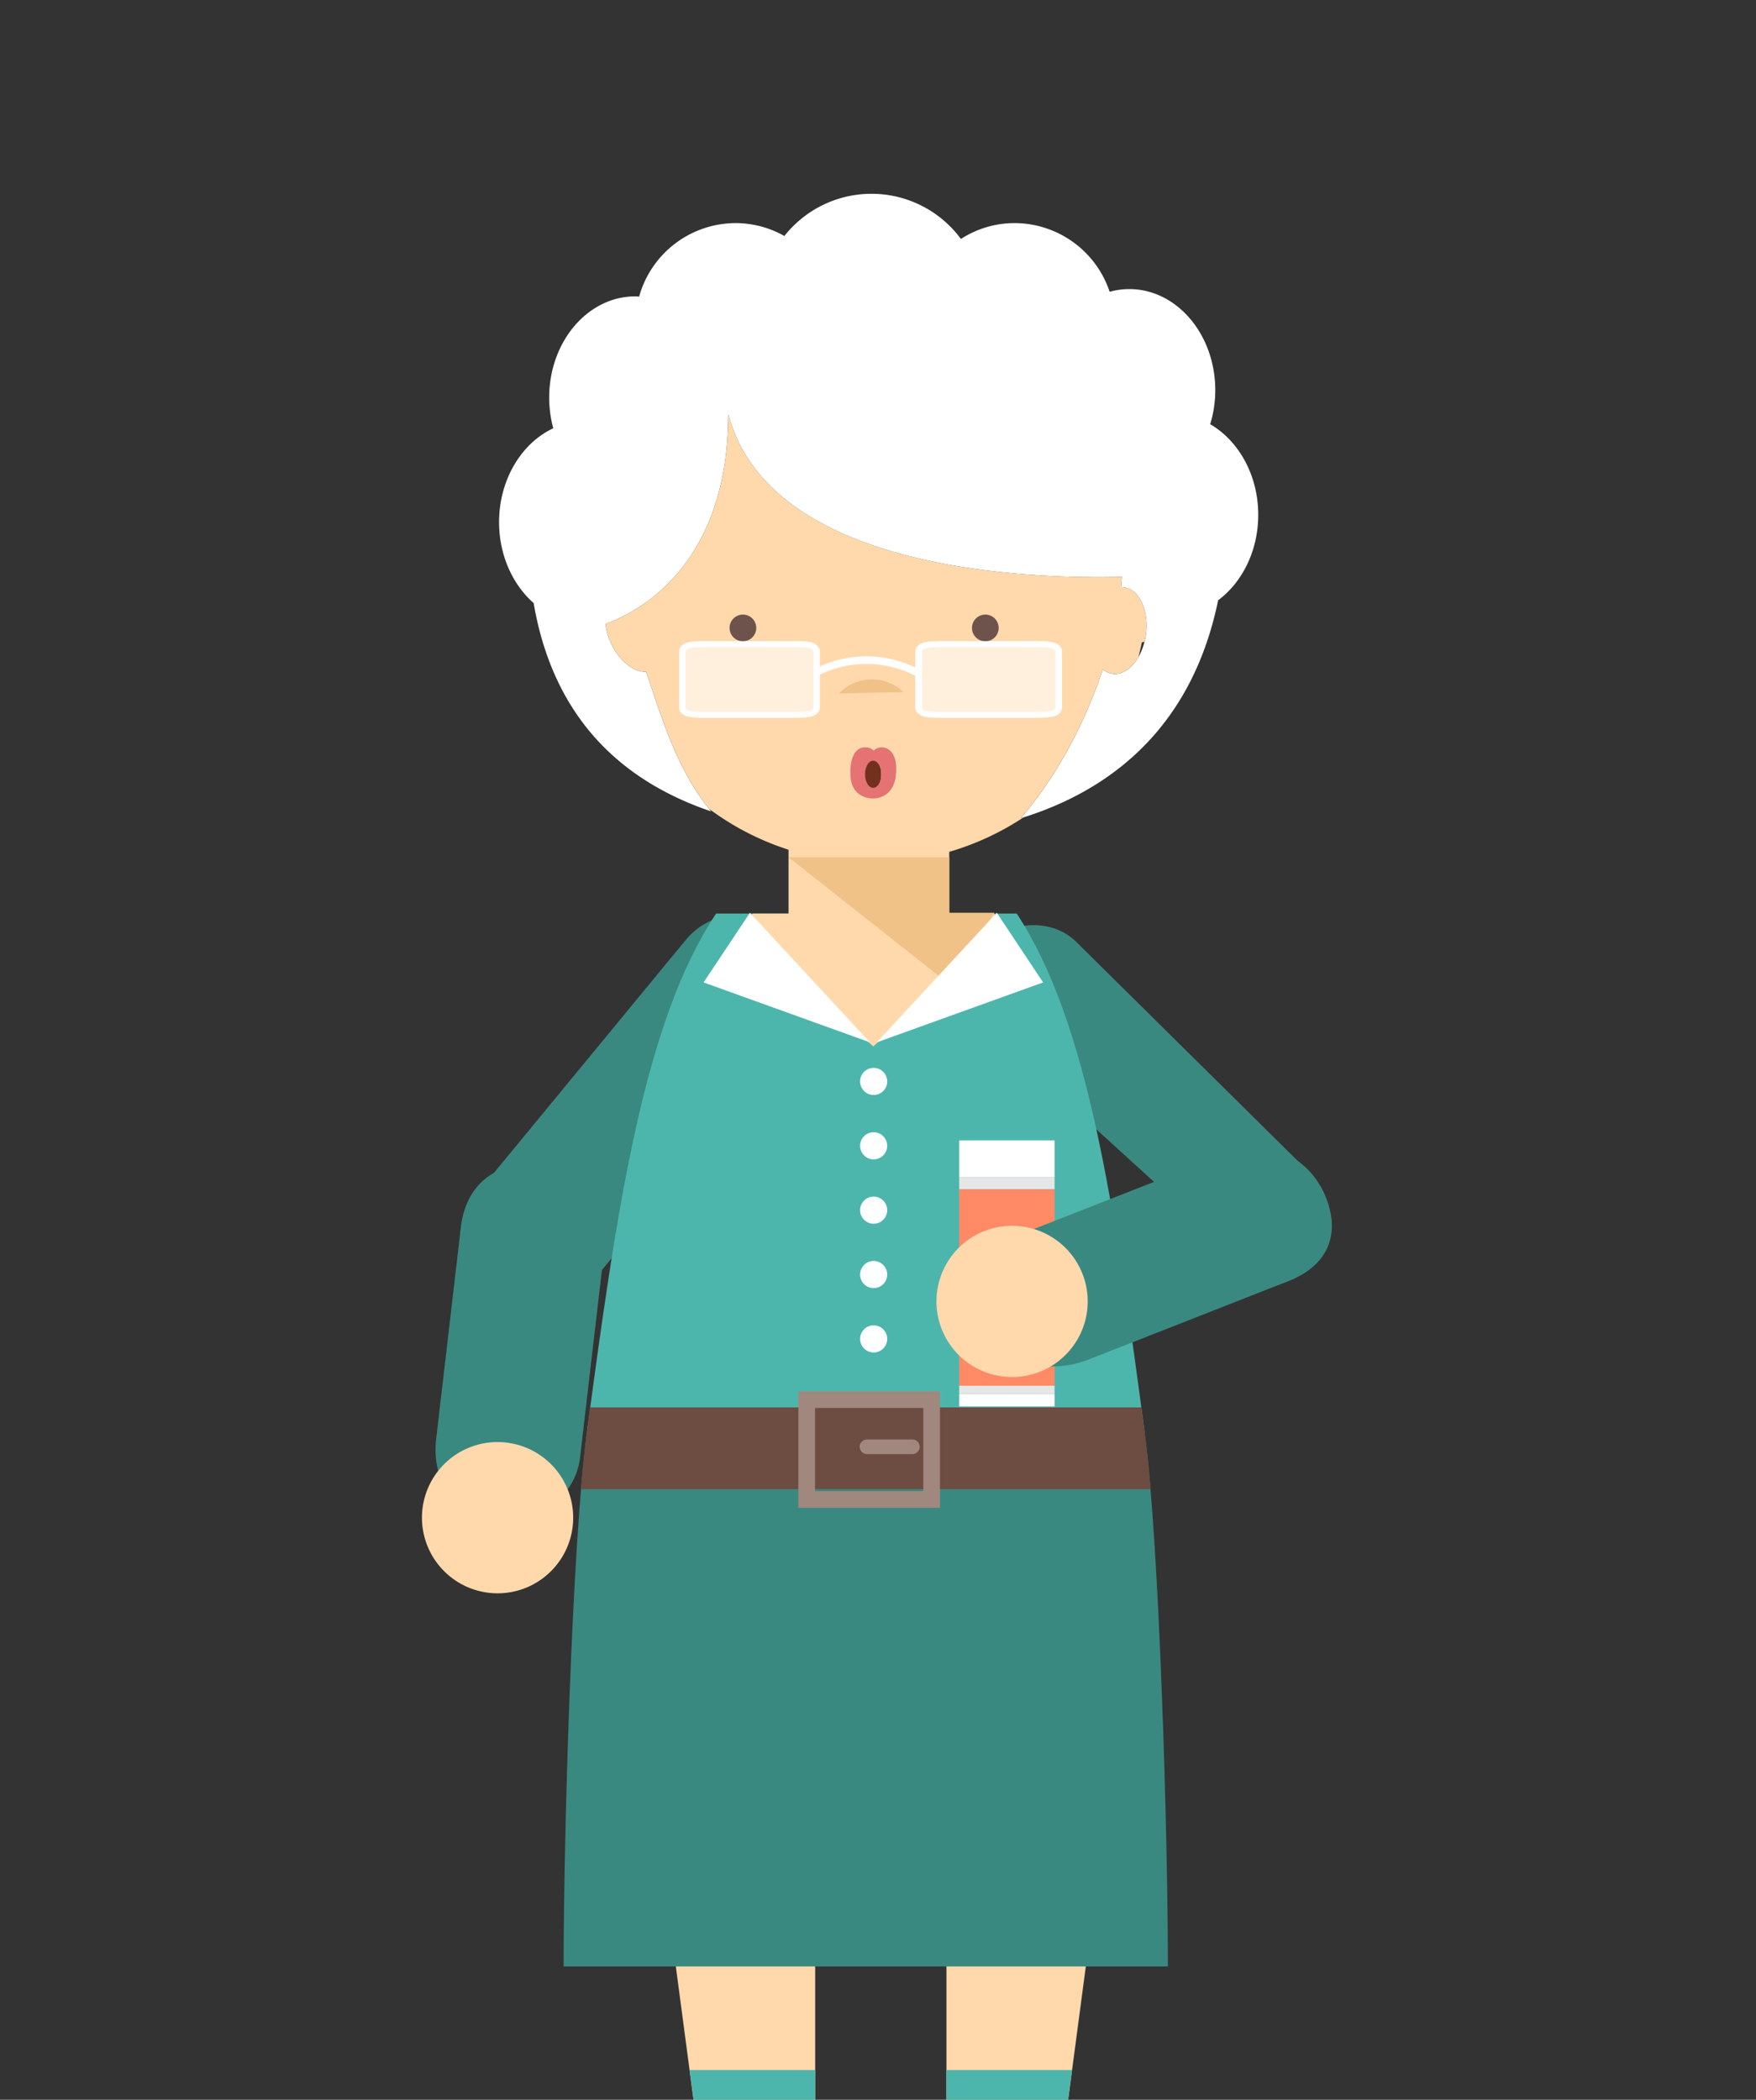 <svg xmlns="http://www.w3.org/2000/svg" xmlns:xlink="http://www.w3.org/1999/xlink" width="531" height="635" viewBox="0 0 531 635">
  <rect x="0" y="0" width="531" height="635" fill="#333333" stroke="none"/>
  <defs>
    <clipPath id="clip-path">
      <rect id="Rectangle_42" data-name="Rectangle 42" width="531" height="635" transform="translate(4938 57)" fill="#fff" stroke="#707070" stroke-width="1"/>
    </clipPath>
    <clipPath id="clip-path-2">
      <rect id="Rectangle_41" data-name="Rectangle 41" width="275.136" height="662.962" fill="none"/>
    </clipPath>
    <clipPath id="clip-path-4">
      <rect id="Rectangle_31" data-name="Rectangle 31" width="29.599" height="29.599" fill="none"/>
    </clipPath>
    <clipPath id="clip-path-6">
      <rect id="Rectangle_38" data-name="Rectangle 38" width="40.614" height="21.411" fill="none"/>
    </clipPath>
    <clipPath id="clip-path-7">
      <rect id="Rectangle_39" data-name="Rectangle 39" width="42.388" height="21.411" fill="none"/>
    </clipPath>
  </defs>
  <g id="Mask_Group_1" data-name="Mask Group 1" transform="translate(-4938 -57)" clip-path="url(#clip-path)">
    <g id="Group_86" data-name="Group 86" transform="translate(5065.601 115.601)">
      <g id="Group_85" data-name="Group 85" clip-path="url(#clip-path-2)">
        <g id="Group_84" data-name="Group 84">
          <g id="Group_83" data-name="Group 83" clip-path="url(#clip-path-2)">
            <path id="Path_16" data-name="Path 16" d="M43.668,208.191c-7.045,8.552-20.885,8.784-30.912.535s-9.6-20.378-2.545-28.932l62.968-76.465c7.047-8.538,18.032-10.3,28.06-2.017,10.025,8.247,12.445,21.878,5.4,30.425Z" transform="translate(6.456 122.491)" fill="#3a8981"/>
            <path id="Path_17" data-name="Path 17" d="M160.726,203.253c3.943,3,8.5-3.452,12.86-6.3,8.745-9.6,14.772-5.683,2.846-25.047L105.513,101.77c-8.185-7.445-21.919-5.728-30.664,3.9C66.1,115.262,79.316,129.1,87.51,136.555Z" transform="translate(91.893 124.037)" fill="#3a8981"/>
            <path id="Path_18" data-name="Path 18" d="M82.282,197.47V404.832H56.173L28.679,197.47Z" transform="translate(36.618 252.135)" fill="#ffd9ac"/>
            <path id="Path_19" data-name="Path 19" d="M46.279,330.2H73.522V249.213H35.54Z" transform="translate(45.378 318.201)" fill="#4db6ac"/>
            <path id="Path_20" data-name="Path 20" d="M62.29,277.29a31.626,31.626,0,0,0-31.618,31.621H96.06c0-17.466-16.3-31.621-33.77-31.621" transform="translate(39.163 354.052)" fill="#6d4c41"/>
            <path id="Path_21" data-name="Path 21" d="M57.363,282.922a25.112,25.112,0,0,0,3.969-.011c4.624-.294,8.889-2.379,8.736-5.692-.182-4.1-3.757-5.5-8.431-2.045A49.046,49.046,0,0,0,54.2,282.15a31.74,31.74,0,0,0-6.737-6.163c-4.7-3.22-8.9-2.049-9.592,2.4-.5,3.24,3.067,5.9,9.342,5.394a32,32,0,0,0,4.426-.692l-13.39,6.6s3.149,2.93,3.34,3.172l12.691-9.485v0l15.048,7.664,1.988-4.283Zm3.474-4.941c2.045-1.236,5.376-3.094,5.883-.82.43,1.928-1.767,3.056-4.59,3.725a18.548,18.548,0,0,1-5.31.628,17.161,17.161,0,0,1,4.016-3.534M46.258,282.3c-3.135-.25-5.348-1.658-4.979-3.381s2.076-2.231,5.54-.631a15.207,15.207,0,0,1,4.838,3.529,15.494,15.494,0,0,1-5.4.483m8.005.187c.057.016.112.025.187.046l-.052.262Z" transform="translate(48.298 348.854)" fill="#fff"/>
            <path id="Path_22" data-name="Path 22" d="M69.659,197.47V404.832H95.767l27.5-207.362Z" transform="translate(88.943 252.135)" fill="#ffd9ac"/>
            <path id="Path_23" data-name="Path 23" d="M96.9,330.2H69.659V249.213h37.984Z" transform="translate(88.942 318.201)" fill="#4db6ac"/>
            <path id="Path_24" data-name="Path 24" d="M96.252,277.29a31.63,31.63,0,0,1,31.627,31.621H62.489c0-17.466,16.3-31.621,33.763-31.621" transform="translate(79.788 354.052)" fill="#6d4c41"/>
            <path id="Path_25" data-name="Path 25" d="M68.828,286.759l1.988,4.283,15.05-7.664v0l12.691,9.485c.191-.241,3.342-3.172,3.342-3.172l-13.392-6.6a32.269,32.269,0,0,0,4.426.694c6.275.508,9.84-2.156,9.342-5.4-.69-4.447-4.893-5.615-9.59-2.4a31.651,31.651,0,0,0-6.739,6.163,49.34,49.34,0,0,0-7.436-6.976c-4.672-3.454-8.249-2.056-8.431,2.045-.15,3.313,4.114,5.4,8.738,5.692a25.385,25.385,0,0,0,3.966.014Zm14.5-5.243a18.443,18.443,0,0,1-5.31-.628c-2.826-.669-5.023-1.8-4.59-3.725.508-2.275,3.839-.417,5.883.822a17.122,17.122,0,0,1,4.016,3.531m5.164.3a15.218,15.218,0,0,1,4.836-3.529c3.465-1.6,5.178-1.1,5.542.631s-1.847,3.131-4.979,3.381a15.417,15.417,0,0,1-5.4-.483m-2.741.977-.052-.262c.075-.02.128-.03.187-.046Z" transform="translate(87.882 348.854)" fill="#fff"/>
            <path id="Path_26" data-name="Path 26" d="M201.54,326.275c0-38.729-2.525-127.593-7.031-161.559h.014c-.018-.109-.041-.212-.05-.312,0-.023-6.04-.05-9.324-.073l-159.3.385h.009c-4.524,33.9-7.049,122.76-7.049,161.559Z" transform="translate(24.021 209.822)" fill="#3a8981"/>
            <path id="Path_27" data-name="Path 27" d="M179.129,252.063h11.384c-9.019-67.8-16.974-123.518-38.631-156.459H60.975c-21.869,32.912-30,88.71-39.07,156.867l159.3-.385c-1.218-.009-2.07-.016-2.072-.023" transform="translate(27.969 122.07)" fill="#4db6ac"/>
            <g id="Group_73" data-name="Group 73" transform="translate(87.62 150.032)" opacity="0.2" style="mix-blend-mode: multiply;isolation: isolate">
              <g id="Group_72" data-name="Group 72">
                <g id="Group_71" data-name="Group 71" clip-path="url(#clip-path-4)">
                  <path id="Path_28" data-name="Path 28" d="M68.082,80.7a14.8,14.8,0,1,1-14.8-14.8,14.8,14.8,0,0,1,14.8,14.8" transform="translate(-38.483 -65.895)" fill="#ffd9ac"/>
                </g>
              </g>
            </g>
            <g id="Group_76" data-name="Group 76" transform="translate(157.196 150.032)" opacity="0.2" style="mix-blend-mode: multiply;isolation: isolate">
              <g id="Group_75" data-name="Group 75">
                <g id="Group_74" data-name="Group 74" clip-path="url(#clip-path-4)">
                  <path id="Path_29" data-name="Path 29" d="M98.641,80.7a14.8,14.8,0,1,1-14.8-14.8,14.8,14.8,0,0,1,14.8,14.8" transform="translate(-69.042 -65.895)" fill="#ffd9ac"/>
                </g>
              </g>
            </g>
            <path id="Path_30" data-name="Path 30" d="M225.276,69.678a35.279,35.279,0,0,0,1.537-10.271c0-16.878-11.653-30.589-26.024-30.589a22.4,22.4,0,0,0-5.917.826,30.375,30.375,0,0,0-28.72-20.778,29.958,29.958,0,0,0-16.261,4.8,33.573,33.573,0,0,0-53.382-.895,29.908,29.908,0,0,0-14.779-3.9A30.359,30.359,0,0,0,52.592,31.1c-.4-.018-.779-.071-1.177-.071-14.369,0-26.02,13.718-26.02,30.6a35.583,35.583,0,0,0,1.227,9.287c-9.595,4.506-16.382,15.514-16.382,28.394,0,10.016,4.121,18.886,10.453,24.471,6.6,38.476,30.76,55.211,53.667,63-.2-.244-.385-.494-.581-.738-9.629-12.017-13.98-26.35-19.048-41.452-3.859.112-8.3-3.422-10.758-8.952a19.662,19.662,0,0,1-1.544-5.562c8.948-3.2,35.767-16.427,37.058-60.12.03-1.081.073-2.149.073-3.265.3,1.134.649,2.234,1.02,3.317,14.378,41.828,82.722,46.122,112.733,45.933,1.928-.007,3.7-.036,5.285-.08-.082,1.038-.153,2.065-.269,3.115a5.767,5.767,0,0,1,.968.048c2.949.419,5.2,3.206,6.186,7.054a18.957,18.957,0,0,1,.351,7.2,20.066,20.066,0,0,1-.444,2.249,17.931,17.931,0,0,1-1.826,4.581c-1.972,3.415-4.884,5.458-7.83,5.036a5.875,5.875,0,0,1-2.935-1.362c-5.369,16.325-14,32.474-24.811,45.081.28-.087.562-.182.845-.271,24.571-7.766,50.416-25.526,58.751-65.208.03-.15.048-.294.082-.442,7.284-5.428,12.135-14.966,12.135-25.84,0-12.031-5.929-22.422-14.526-27.415" transform="translate(13.076)" fill="#fff"/>
            <path id="Path_31" data-name="Path 31" d="M187.43,88.673c-.981-3.846-3.238-6.635-6.186-7.054a5.752,5.752,0,0,0-.968-.046c.116-1.05.187-2.076.271-3.115-1.587.041-3.358.073-5.287.08-30.009.189-98.354-4.107-112.73-45.935-.373-1.084-.722-2.183-1.022-3.317,0,1.116-.041,2.183-.073,3.267-1.289,43.69-28.11,56.923-37.055,60.12a19.566,19.566,0,0,0,1.541,5.56c2.457,5.53,6.9,9.066,10.758,8.955,5.068,15.1,9.422,29.435,19.048,41.45a82.489,82.489,0,0,0,23.989,12.338v19.3H68.821a1.69,1.69,0,0,0-.285.9c0,6.6,36.807,39.275,36.807,39.275s36.812-32.675,36.812-39.275a1.692,1.692,0,0,0-.287-.9H128.31V161.614a82.484,82.484,0,0,0,22.472-10.426c-.282.089-.565.182-.847.269,10.813-12.607,19.442-28.756,24.813-45.081a5.828,5.828,0,0,0,2.935,1.362c2.946.423,5.858-1.619,7.83-5.036.385-1.466.742-2.942,1.043-4.442.257-.03.521-.1.781-.139a20.069,20.069,0,0,0,.444-2.25,18.912,18.912,0,0,0-.351-7.2" transform="translate(31.129 37.394)" fill="#ffd9ac"/>
            <path id="Path_32" data-name="Path 32" d="M97.278,104.916h13.661l-13.661,21.6L48.684,88.126H97.278Z" transform="translate(62.161 112.522)" fill="#f1c287"/>
            <path id="Path_33" data-name="Path 33" d="M55.391,68.752A13.792,13.792,0,0,1,74.9,68.346" transform="translate(70.725 82.362)" fill="#f1c287"/>
            <path id="Path_34" data-name="Path 34" d="M64.337,80.073c0,2.933-1.33,5.31-2.971,5.31s-2.974-2.377-2.974-5.31,1.33-5.31,2.974-5.31,2.971,2.379,2.971,5.31" transform="translate(74.557 95.459)" fill="#73311d"/>
            <path id="Path_35" data-name="Path 35" d="M56.909,81.873c-.219-6.591,2.391-8.349,4.34-8.349a3.335,3.335,0,0,1,2.7,1.025,3.29,3.29,0,0,1,2.379-1.025c1.516,0,5.086,1.1,4.328,8.422s-6.815,7.031-6.815,7.031c-1.516.073-6.719-.515-6.935-7.1m6.887-4.3c-1.357,0-2.454,1.837-2.454,4.1s1.1,4.1,2.454,4.1,2.45-1.837,2.45-4.1-1.1-4.1-2.45-4.1" transform="translate(72.647 93.877)" fill="#e57373"/>
            <path id="Path_36" data-name="Path 36" d="M191.591,168.711h.014c-.018-.109-.041-.212-.05-.312,0-.023-.011-.1-.011-.1q-.478-3.576-.947-7.1H23.939q-.5,3.733-1,7.509h.009c-.658,4.934-1.273,10.765-1.847,17.208H193.429c-.569-6.441-1.184-12.27-1.837-17.208" transform="translate(26.939 205.827)" fill="#6d4c41"/>
            <path id="Path_37" data-name="Path 37" d="M92.82,194.287H49.988V159.062H92.82ZM55.029,189.25H87.781V164.1H55.029Z" transform="translate(63.826 203.095)" fill="#a1887f"/>
            <path id="Path_38" data-name="Path 38" d="M76.272,167.659a2.222,2.222,0,0,1-2.209,2.227H60.352a2.213,2.213,0,1,1,0-4.426H74.063a2.209,2.209,0,0,1,2.209,2.2" transform="translate(74.231 211.264)" fill="#a1887f"/>
            <path id="Path_39" data-name="Path 39" d="M60.4,134.689l50.3-18.128L96.7,95.5Z" transform="translate(77.124 121.937)" fill="#fff"/>
            <path id="Path_40" data-name="Path 40" d="M87.7,134.689,37.4,116.561,51.412,95.5Z" transform="translate(47.757 121.937)" fill="#fff"/>
            <path id="Path_41" data-name="Path 41" d="M66.387,120.2a4.1,4.1,0,1,1-4.1-4.1,4.1,4.1,0,0,1,4.1,4.1" transform="translate(74.294 148.241)" fill="#fff"/>
            <path id="Path_42" data-name="Path 42" d="M66.387,128.749a4.1,4.1,0,1,1-4.1-4.1,4.1,4.1,0,0,1,4.1,4.1" transform="translate(74.294 159.158)" fill="#fff"/>
            <path id="Path_43" data-name="Path 43" d="M66.387,137.3a4.1,4.1,0,1,1-4.1-4.1,4.1,4.1,0,0,1,4.1,4.1" transform="translate(74.294 170.073)" fill="#fff"/>
            <path id="Path_44" data-name="Path 44" d="M66.387,145.851a4.1,4.1,0,1,1-4.1-4.1,4.1,4.1,0,0,1,4.1,4.1" transform="translate(74.294 180.99)" fill="#fff"/>
            <path id="Path_45" data-name="Path 45" d="M66.387,154.4a4.1,4.1,0,1,1-4.1-4.1,4.1,4.1,0,0,1,4.1,4.1" transform="translate(74.294 191.909)" fill="#fff"/>
            <path id="Path_46" data-name="Path 46" d="M9.42,148.218c1.138-11.935,9.337-20.314,22.27-19.073s22.479,11.9,21.329,23.838L45.542,217.09C44.411,229,33,237.666,20.058,236.411,7.123,235.182.787,224.255,1.932,212.32Z" transform="translate(2.298 164.741)" fill="#3a8981"/>
            <path id="Path_47" data-name="Path 47" d="M6.831,204.973a22.865,22.865,0,1,1,32.34-.282,22.846,22.846,0,0,1-32.34.282" transform="translate(0 211.704)" fill="#ffd9ac"/>
            <rect id="Rectangle_33" data-name="Rectangle 33" width="28.841" height="3.798" transform="translate(162.452 362.924)" fill="#fff"/>
            <rect id="Rectangle_34" data-name="Rectangle 34" width="28.841" height="11.195" transform="translate(162.452 286.27)" fill="#fff"/>
            <rect id="Rectangle_35" data-name="Rectangle 35" width="28.841" height="2.464" transform="translate(162.452 360.461)" fill="#e6e6e6"/>
            <rect id="Rectangle_36" data-name="Rectangle 36" width="28.841" height="3.604" transform="translate(162.452 297.465)" fill="#e6e6e6"/>
            <rect id="Rectangle_37" data-name="Rectangle 37" width="28.841" height="59.391" transform="translate(162.452 301.07)" fill="#ff8a65"/>
            <path id="Path_48" data-name="Path 48" d="M165.34,167.419c11.245-4.142,16.7-12.828,12.2-25.011S160.3,123.7,149.052,127.86L88.968,151.436c-11.227,4.137-16.691,17.384-12.186,29.578,4.49,12.188,17.231,14.155,28.474,10Z" transform="translate(96.022 161.655)" fill="#3a8981"/>
            <path id="Path_49" data-name="Path 49" d="M71.258,148.754a22.865,22.865,0,1,0,31.138-8.743,22.847,22.847,0,0,0-31.138,8.743" transform="translate(87.246 175.027)" fill="#ffd9ac"/>
            <path id="Path_50" data-name="Path 50" d="M48.921,59.926a4.033,4.033,0,1,1-4.03-4.032,4.032,4.032,0,0,1,4.03,4.032" transform="translate(52.164 71.367)" fill="#6d534b"/>
            <path id="Path_51" data-name="Path 51" d="M81.123,59.926a4.038,4.038,0,1,1-4.035-4.032,4.038,4.038,0,0,1,4.035,4.032" transform="translate(93.268 71.367)" fill="#6d534b"/>
            <g id="Group_79" data-name="Group 79" transform="translate(78.735 135.811)" opacity="0.6">
              <g id="Group_78" data-name="Group 78">
                <g id="Group_77" data-name="Group 77" clip-path="url(#clip-path-6)">
                  <path id="Path_52" data-name="Path 52" d="M75.2,78.7c0,2.607-4.162,2.357-9.285,2.357H43.87c-5.132,0-9.289.25-9.289-2.357V62.008c0-2.607,4.157-2.352,9.289-2.352H65.91c5.123,0,9.285-.255,9.285,2.352Z" transform="translate(-34.581 -59.649)" fill="#fff"/>
                </g>
              </g>
            </g>
            <path id="Path_53" data-name="Path 53" d="M67.677,59.421H43.183c-3.77-.018-6.755-.032-8.194,1.307a2.536,2.536,0,0,0-.833,1.949V79.366a2.528,2.528,0,0,0,.833,1.947c1.439,1.339,4.424,1.325,8.194,1.307H67.677c3.775.018,6.755.032,8.192-1.307a2.506,2.506,0,0,0,.836-1.947V62.677a2.515,2.515,0,0,0-.836-1.949c-1.437-1.339-4.417-1.325-8.192-1.307m-1.223,1.8h1.232c3.065-.009,5.954-.023,6.821.783a.8.8,0,0,1,.262.676V79.366a.82.82,0,0,1-.262.681c-.867.8-3.757.79-6.821.781H43.178c-3.067.009-5.958.018-6.83-.781a.842.842,0,0,1-.257-.681V62.677A.823.823,0,0,1,36.348,62c.872-.806,3.764-.792,6.83-.783H66.454Z" transform="translate(43.61 75.866)" fill="#fff"/>
            <g id="Group_82" data-name="Group 82" transform="translate(150.181 135.811)" opacity="0.6">
              <g id="Group_81" data-name="Group 81">
                <g id="Group_80" data-name="Group 80" clip-path="url(#clip-path-7)">
                  <path id="Path_54" data-name="Path 54" d="M108.349,78.7c0,2.607-4.346,2.357-9.686,2.357H75.647c-5.346,0-9.686.25-9.686-2.357V62.008c0-2.607,4.34-2.352,9.686-2.352H98.663c5.339,0,9.686-.255,9.686,2.352Z" transform="translate(-65.961 -59.649)" fill="#fff"/>
                </g>
              </g>
            </g>
            <path id="Path_55" data-name="Path 55" d="M100.5,59.421H74.936c-3.937-.018-7.051-.032-8.552,1.307a2.5,2.5,0,0,0-.87,1.949V79.366a2.491,2.491,0,0,0,.87,1.947c1.5,1.339,4.615,1.325,8.552,1.307H100.5c3.946.018,7.054.032,8.561-1.307a2.485,2.485,0,0,0,.863-1.947V62.677a2.493,2.493,0,0,0-.863-1.949c-1.507-1.339-4.615-1.325-8.561-1.307m-1.273,1.8h1.282c3.2-.009,6.218-.023,7.129.783a.816.816,0,0,1,.271.676V79.366a.834.834,0,0,1-.271.681c-.911.8-3.928.79-7.129.781H74.931c-3.2.009-6.22.018-7.129-.781a.848.848,0,0,1-.271-.681V62.677A.83.83,0,0,1,67.8,62c.908-.806,3.932-.792,7.129-.783h24.3Z" transform="translate(83.65 75.866)" fill="#fff"/>
            <path id="Path_56" data-name="Path 56" d="M52.243,65.155l1.116,1.935a32.372,32.372,0,0,1,29.458.4l1.041-1.979a34.036,34.036,0,0,0-31.614-.355" transform="translate(66.705 78.453)" fill="#fff"/>
          </g>
        </g>
      </g>
    </g>
  </g>
</svg>
